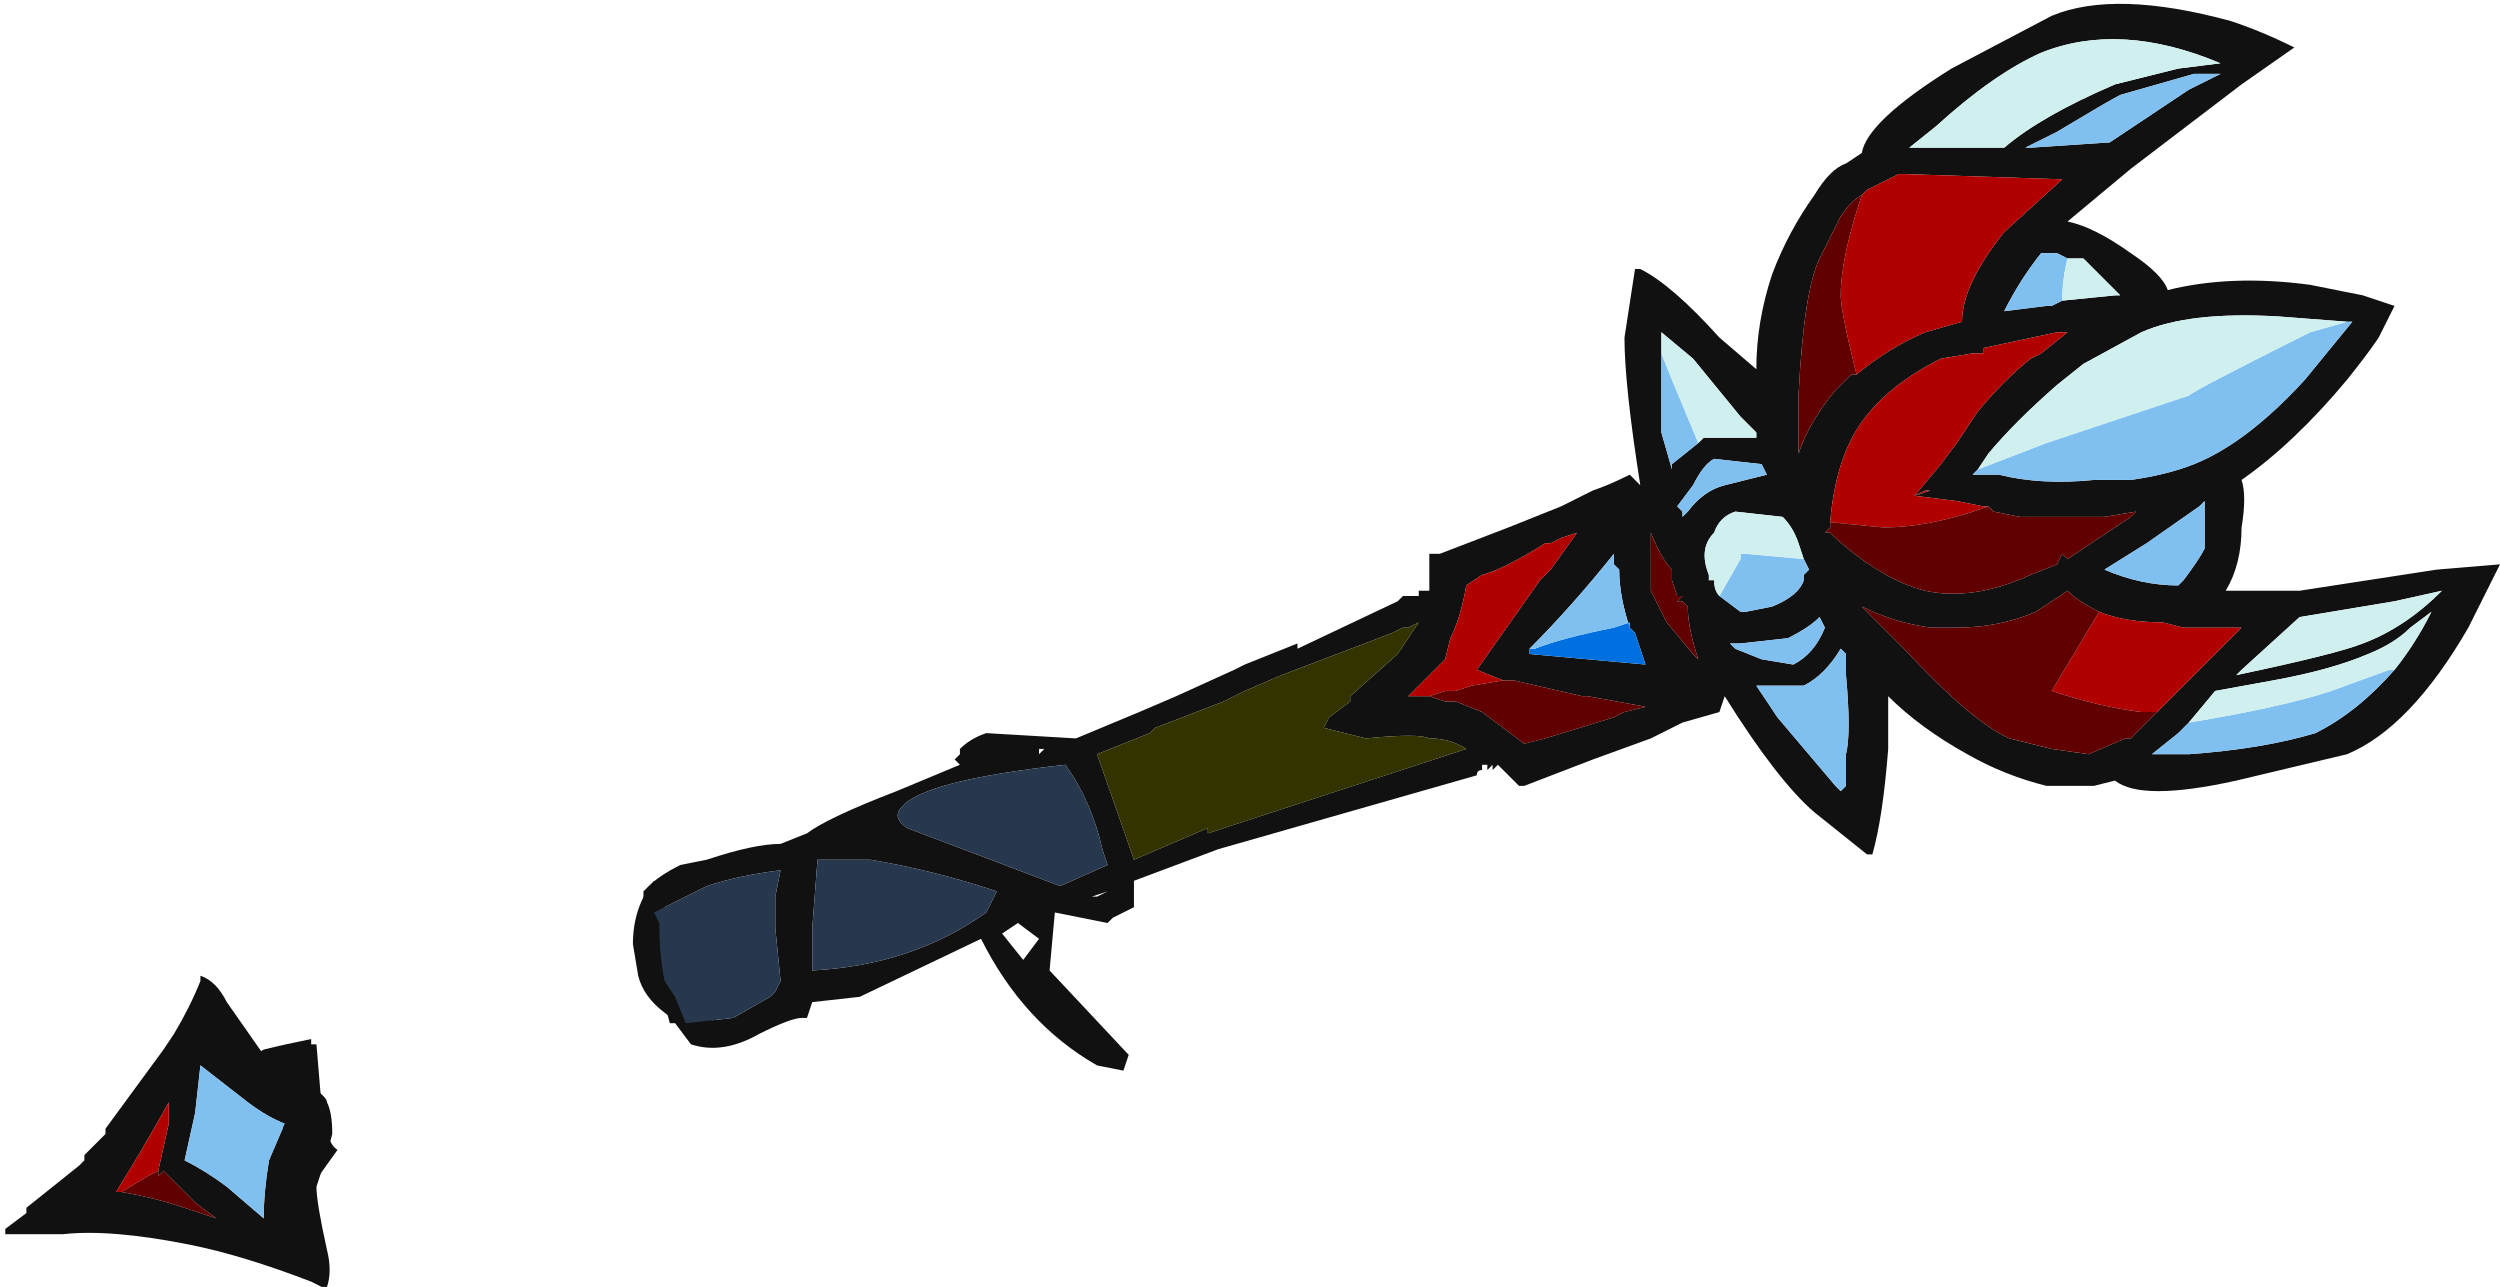 <?xml version="1.0" encoding="UTF-8" standalone="no"?>
<svg xmlns:ffdec="https://www.free-decompiler.com/flash" xmlns:xlink="http://www.w3.org/1999/xlink" ffdec:objectType="frame" height="85.4px" width="165.9px" xmlns="http://www.w3.org/2000/svg">
  <g transform="matrix(1.0, 0.0, 0.0, 1.0, 96.95, 47.95)">
    <use ffdec:characterId="166" height="12.2" transform="matrix(7.0, 0.0, 0.0, 7.0, -96.95, -47.95)" width="23.7" xlink:href="#shape0"/>
  </g>
  <defs>
    <g id="shape0" transform="matrix(1.0, 0.0, 0.0, 1.0, 13.85, 6.85)">
      <path d="M-7.8 2.4 L-7.85 2.1 Q-7.85 1.75 -7.65 1.5 L-7.2 2.65 -7.0 3.0 Q-7.3 2.95 -7.55 2.75 -7.75 2.6 -7.8 2.4 M-10.85 3.05 L-10.8 3.65 Q-10.75 4.0 -10.65 4.05 L-10.9 4.4 -11.45 3.25 Q-11.45 3.15 -11.35 3.1 -11.15 3.05 -10.9 3.0 L-10.9 3.05 -10.85 3.05" fill="#111111" fill-rule="evenodd" stroke="none"/>
      <path d="M4.5 -5.65 L4.25 -5.45 5.15 -5.45 Q5.5 -5.75 6.2 -6.05 L6.8 -6.2 7.2 -6.25 Q6.25 -6.65 5.5 -6.35 5.05 -6.15 4.5 -5.65 M5.6 -6.7 Q6.2 -6.95 7.3 -6.65 7.6 -6.55 7.9 -6.4 L7.4 -6.05 6.35 -5.25 5.75 -4.75 Q6.0 -4.7 6.35 -4.45 6.65 -4.25 6.7 -4.1 7.3 -4.25 8.05 -4.15 L8.55 -4.05 8.85 -3.95 8.7 -3.65 Q8.6 -3.5 8.4 -3.25 7.9 -2.65 7.4 -2.3 7.45 -2.15 7.4 -1.85 7.4 -1.5 7.25 -1.25 L7.95 -1.25 9.25 -1.45 9.85 -1.5 9.55 -0.9 Q9.0 0.05 8.4 0.3 L7.35 0.55 Q6.45 0.75 6.2 0.55 L6.0 0.6 5.55 0.6 Q5.15 0.5 4.8 0.3 4.35 0.05 4.05 -0.25 L4.05 0.25 Q4.0 0.9 3.9 1.25 L3.85 1.25 3.35 0.85 Q3.0 0.55 2.5 -0.25 L2.45 -0.1 2.1 0.0 1.8 0.15 1.25 0.35 0.6 0.6 0.55 0.6 0.35 0.4 0.3 0.45 0.3 0.4 0.25 0.45 0.25 0.4 0.2 0.4 0.2 0.45 Q0.15 0.45 0.15 0.5 L-2.3 1.2 -3.1 1.5 -3.1 1.75 -3.3 1.85 -3.35 1.9 -3.85 1.8 -3.9 2.35 -3.15 3.15 -3.2 3.3 -3.45 3.25 Q-4.15 2.85 -4.55 2.05 L-5.7 2.6 -6.15 2.65 -6.2 2.8 -6.25 2.8 Q-6.35 2.8 -6.65 2.95 -7.0 3.15 -7.3 3.05 L-7.45 2.85 -7.5 2.85 -7.7 2.1 -7.7 2.05 -7.75 2.0 -7.75 1.6 -7.7 1.55 Q-7.6 1.45 -7.4 1.35 L-7.15 1.3 Q-6.7 1.15 -6.45 1.15 L-6.2 1.05 Q-6.0 0.9 -5.35 0.65 L-4.75 0.4 -4.8 0.35 -4.75 0.3 -4.75 0.25 Q-4.65 0.15 -4.5 0.1 L-3.65 0.15 -3.05 -0.1 -2.7 -0.25 -2.15 -0.5 -2.05 -0.55 -1.55 -0.75 -1.55 -0.7 -0.6 -1.15 -0.55 -1.2 -0.4 -1.2 -0.4 -1.25 -0.3 -1.25 -0.3 -1.6 -0.2 -1.6 0.45 -1.85 0.95 -2.05 1.25 -2.2 Q1.4 -2.25 1.6 -2.35 L1.7 -2.25 Q1.55 -3.2 1.55 -3.65 L1.65 -4.3 1.7 -4.3 Q2.0 -4.15 2.45 -3.65 L2.8 -3.35 Q2.8 -3.8 2.95 -4.25 3.1 -4.65 3.35 -5.0 3.5 -5.25 3.65 -5.3 L3.8 -5.4 Q3.85 -5.7 4.65 -6.2 L5.6 -6.7 M5.4 -5.45 L6.15 -5.5 6.9 -6.0 7.2 -6.15 6.95 -6.15 Q6.6 -6.05 6.25 -5.95 6.15 -5.9 5.65 -5.6 L5.35 -5.45 5.4 -5.45 M3.8 -5.0 Q3.7 -4.95 3.6 -4.8 L3.4 -4.4 Q3.25 -4.1 3.2 -3.1 L3.2 -2.55 Q3.3 -2.85 3.55 -3.15 L3.7 -3.3 3.75 -3.3 Q4.05 -3.55 4.4 -3.7 L4.75 -3.8 Q4.75 -4.15 5.15 -4.65 L5.7 -5.15 4.2 -5.2 4.15 -5.2 3.85 -5.05 3.8 -5.0 M5.75 -4.4 L5.65 -4.45 5.5 -4.45 Q5.3 -4.2 5.15 -3.9 L5.55 -3.95 5.6 -3.95 5.7 -4.0 6.2 -4.05 6.25 -4.05 5.9 -4.4 5.75 -4.4 M5.0 -2.05 L4.95 -2.05 4.7 -2.1 4.3 -2.15 4.45 -2.2 4.4 -2.2 4.3 -2.15 4.55 -2.45 4.7 -2.65 4.9 -2.95 Q5.15 -3.25 5.4 -3.45 L5.5 -3.5 5.75 -3.7 5.65 -3.7 4.95 -3.55 4.95 -3.5 4.85 -3.5 4.55 -3.45 Q4.05 -3.2 3.8 -2.85 3.55 -2.5 3.5 -1.9 L3.5 -1.85 3.45 -1.8 3.5 -1.8 3.55 -1.75 Q4.0 -1.35 4.4 -1.25 4.85 -1.15 5.4 -1.4 L5.65 -1.5 5.7 -1.6 5.75 -1.55 6.35 -1.95 6.4 -2.0 6.1 -1.95 6.0 -1.95 Q5.65 -1.95 5.3 -1.95 L5.05 -2.0 5.0 -2.05 M2.25 -2.65 L2.3 -2.7 2.8 -2.7 2.8 -2.75 2.65 -2.9 2.2 -3.45 1.9 -3.7 1.9 -3.45 1.9 -2.75 2.0 -2.4 2.0 -2.45 2.25 -2.65 M2.15 -2.0 Q2.3 -2.2 2.5 -2.25 L2.9 -2.35 2.85 -2.45 2.4 -2.5 Q2.3 -2.45 2.2 -2.25 L2.05 -2.05 2.1 -2.0 2.1 -1.95 2.15 -2.0 M3.25 -1.55 L3.2 -1.7 Q3.15 -1.85 3.05 -1.95 L2.6 -2.0 Q2.45 -1.95 2.4 -1.8 2.25 -1.65 2.35 -1.4 L2.35 -1.35 2.4 -1.35 Q2.4 -1.25 2.45 -1.2 L2.65 -1.05 2.7 -1.05 2.95 -1.1 Q3.2 -1.2 3.25 -1.35 L3.25 -1.4 3.3 -1.45 3.25 -1.55 M0.4 -0.4 L0.15 -0.5 0.75 -1.35 0.85 -1.45 1.1 -1.8 0.95 -1.75 0.85 -1.7 0.8 -1.7 Q0.4 -1.45 0.2 -1.4 L0.05 -1.3 Q0.0 -1.0 -0.1 -0.8 L-0.15 -0.6 -0.5 -0.25 -0.3 -0.25 -0.15 -0.2 -0.05 -0.2 0.2 -0.1 0.6 0.2 0.8 0.15 1.45 -0.05 1.55 -0.1 1.75 -0.15 1.2 -0.25 1.15 -0.25 0.5 -0.4 0.4 -0.4 M0.65 -0.7 L0.65 -0.65 1.75 -0.55 1.65 -0.85 1.6 -0.9 Q1.5 -1.2 1.5 -1.45 L1.45 -1.5 1.45 -1.6 Q1.05 -1.1 0.65 -0.7 M2.0 -1.35 L2.0 -1.45 Q1.9 -1.55 1.8 -1.8 L1.8 -1.25 1.95 -0.95 2.2 -0.65 2.25 -0.6 Q2.15 -0.9 2.15 -1.1 L2.1 -1.15 2.05 -1.15 2.1 -1.2 2.05 -1.2 2.0 -1.35 M3.65 0.6 L3.65 0.3 Q3.7 0.1 3.65 -0.45 L3.65 -0.65 3.6 -0.7 Q3.45 -0.45 3.25 -0.35 L2.8 -0.35 3.0 -0.05 3.55 0.6 3.6 0.65 3.65 0.6 M2.6 -0.7 L2.85 -0.6 3.15 -0.55 Q3.35 -0.65 3.45 -0.9 L3.4 -1.0 Q3.3 -0.9 3.1 -0.8 L2.65 -0.75 2.55 -0.75 2.6 -0.7 M4.9 -2.4 L4.85 -2.35 5.1 -2.35 Q5.5 -2.25 6.0 -2.3 L6.35 -2.3 Q6.7 -2.35 6.95 -2.45 7.45 -2.65 8.0 -3.25 L8.45 -3.8 8.4 -3.8 7.75 -3.85 Q6.9 -3.9 6.45 -3.7 L5.9 -3.4 5.65 -3.2 Q5.25 -2.85 5.0 -2.55 L4.9 -2.4 M6.05 -1.05 Q5.85 -1.15 5.75 -1.25 L5.45 -1.05 Q5.1 -0.9 4.7 -0.9 L4.45 -0.9 Q4.1 -0.95 3.8 -1.1 L4.2 -0.7 Q4.85 0.0 5.2 0.15 L5.6 0.25 5.95 0.3 6.3 0.15 6.35 0.15 6.6 -0.1 7.4 -0.9 6.85 -0.9 6.65 -0.95 Q6.3 -0.95 6.05 -1.05 M7.05 -2.1 L7.0 -2.05 6.5 -1.7 6.1 -1.45 Q6.45 -1.3 6.8 -1.3 L6.85 -1.35 Q7.0 -1.55 7.05 -1.65 L7.05 -2.1 M8.85 -0.5 Q9.05 -0.75 9.2 -1.05 L9.0 -0.9 Q8.85 -0.75 8.6 -0.65 8.25 -0.5 7.7 -0.4 L7.15 -0.3 6.9 0.0 6.8 0.1 6.55 0.3 6.9 0.3 Q7.6 0.25 8.1 0.1 8.5 -0.1 8.85 -0.5 M7.35 -0.45 Q8.3 -0.65 8.55 -0.75 8.95 -0.9 9.3 -1.25 L8.85 -1.15 7.95 -1.0 7.4 -0.5 7.35 -0.45 M0.05 0.25 L0.05 0.25 Q-0.1 0.15 -0.3 0.15 -0.4 0.1 -0.9 0.15 L-1.3 0.05 -1.25 -0.05 -1.05 -0.2 -1.05 -0.25 -0.6 -0.65 Q-0.5 -0.8 -0.4 -0.95 L-0.5 -0.9 -0.55 -0.9 -0.65 -0.85 -1.7 -0.45 -2.05 -0.3 -2.25 -0.2 -2.9 0.05 -2.95 0.1 -3.45 0.3 -3.1 1.3 -2.4 1.0 -2.4 1.05 0.05 0.25 M-3.45 1.65 L-3.35 1.6 -3.5 1.65 -3.45 1.65 M-4.0 0.25 L-4.0 0.3 -3.95 0.25 -4.0 0.25 M-4.4 1.6 Q-5.0 1.4 -5.6 1.3 L-6.1 1.3 -6.15 1.95 -6.15 2.35 Q-5.2 2.3 -4.5 1.8 L-4.4 1.6 M-3.35 1.35 L-3.4 1.2 Q-3.5 0.75 -3.75 0.4 -5.1 0.55 -5.3 0.8 -5.4 0.9 -5.25 1.0 L-3.8 1.55 -3.35 1.35 M-4.2 1.9 L-4.35 2.0 -4.15 2.25 -4.0 2.05 -4.2 1.9 M-6.5 1.65 L-6.45 1.4 Q-6.85 1.45 -7.15 1.55 L-7.65 1.8 -7.6 1.9 Q-7.6 2.2 -7.55 2.45 L-7.45 2.6 -7.35 2.85 -6.9 2.8 -6.55 2.6 -6.5 2.55 -6.45 2.45 -6.5 1.95 -6.5 1.65 M-10.9 3.45 Q-10.75 3.55 -10.75 3.6 -10.7 3.7 -10.7 3.9 -10.75 4.1 -10.85 4.4 -10.85 4.55 -10.75 5.0 -10.7 5.2 -10.75 5.35 L-10.8 5.35 -10.9 5.3 Q-11.55 5.05 -12.05 4.95 -12.8 4.8 -13.25 4.85 L-13.8 4.85 -13.8 4.8 -13.6 4.65 -13.6 4.6 -13.1 4.2 -13.05 4.15 -13.05 4.1 -12.85 3.9 -12.85 3.85 -12.3 3.1 -12.2 2.95 Q-12.05 2.7 -11.95 2.45 L-11.95 2.4 Q-11.8 2.45 -11.7 2.65 L-11.35 3.15 Q-11.05 3.3 -10.9 3.45 M-11.3 4.15 L-11.15 3.8 Q-11.3 3.75 -11.5 3.6 L-11.95 3.25 -12.0 3.7 -12.1 4.15 Q-11.9 4.25 -11.7 4.4 L-11.35 4.7 Q-11.35 4.45 -11.3 4.15 M-12.35 4.25 L-12.25 3.8 -12.25 3.6 Q-12.5 4.05 -12.75 4.45 L-12.7 4.45 Q-12.4 4.5 -12.1 4.6 L-11.8 4.7 -12.0 4.55 -12.3 4.25 -12.35 4.3 -12.35 4.25" fill="#111111" fill-rule="evenodd" stroke="none"/>
      <path d="M0.05 0.25 L-2.4 1.05 -2.4 1.0 -3.1 1.3 -3.45 0.3 -2.95 0.1 -2.9 0.05 -2.25 -0.2 -2.05 -0.3 -1.7 -0.45 -0.65 -0.85 -0.55 -0.9 -0.5 -0.9 -0.4 -0.95 Q-0.5 -0.8 -0.6 -0.65 L-1.05 -0.25 -1.05 -0.2 -1.25 -0.05 -1.3 0.05 -0.9 0.15 Q-0.4 0.1 -0.3 0.15 -0.1 0.15 0.05 0.25 L0.05 0.25" fill="#333300" fill-rule="evenodd" stroke="none"/>
      <path d="M4.9 -2.4 L4.85 -2.35 4.9 -2.4" fill="#999999" fill-rule="evenodd" stroke="none"/>
      <path d="M3.65 0.6 L3.6 0.65 3.65 0.6" fill="#cccccc" fill-rule="evenodd" stroke="none"/>
      <path d="M3.75 -3.3 Q3.6 -3.9 3.6 -4.05 3.6 -4.4 3.8 -5.0 L3.85 -5.05 4.15 -5.2 4.2 -5.2 5.7 -5.15 5.15 -4.65 Q4.75 -4.15 4.75 -3.8 L4.4 -3.7 Q4.05 -3.55 3.75 -3.3 M3.5 -1.9 Q3.55 -2.5 3.8 -2.85 4.05 -3.2 4.55 -3.45 L4.85 -3.5 4.95 -3.5 4.95 -3.55 5.65 -3.7 5.75 -3.7 5.5 -3.5 5.4 -3.45 Q5.15 -3.25 4.9 -2.95 L4.7 -2.65 4.55 -2.45 4.3 -2.15 4.4 -2.2 4.45 -2.2 4.3 -2.15 4.7 -2.1 4.95 -2.05 5.0 -2.05 Q4.45 -1.85 4.0 -1.85 L3.5 -1.9 M-0.3 -0.25 L-0.5 -0.25 -0.15 -0.6 -0.1 -0.8 Q0.0 -1.0 0.05 -1.3 L0.2 -1.4 Q0.4 -1.45 0.8 -1.7 L0.85 -1.7 0.95 -1.75 1.1 -1.8 0.85 -1.45 0.75 -1.35 0.15 -0.5 0.4 -0.4 0.1 -0.35 -0.05 -0.3 -0.15 -0.3 -0.3 -0.25 M6.05 -1.05 Q6.3 -0.95 6.65 -0.95 L6.85 -0.9 7.4 -0.9 6.6 -0.1 6.45 -0.1 Q6.05 -0.15 5.6 -0.3 L6.05 -1.05 M-12.7 4.45 L-12.75 4.45 Q-12.5 4.05 -12.25 3.6 L-12.25 3.8 -12.35 4.25 -12.45 4.3 -12.7 4.45" fill="#b00000" fill-rule="evenodd" stroke="none"/>
      <path d="M1.6 -0.9 L1.65 -0.85 1.75 -0.55 0.65 -0.65 0.65 -0.7 0.7 -0.7 Q0.95 -0.8 1.45 -0.9 L1.6 -0.95 1.6 -0.9" fill="#0070e0" fill-rule="evenodd" stroke="none"/>
      <path d="M5.4 -5.45 L5.35 -5.45 5.65 -5.6 Q6.15 -5.9 6.25 -5.95 6.6 -6.05 6.95 -6.15 L7.2 -6.15 6.9 -6.0 6.15 -5.5 5.4 -5.45 M5.7 -4.0 L5.6 -3.95 5.55 -3.95 5.15 -3.9 Q5.3 -4.2 5.5 -4.45 L5.65 -4.45 5.75 -4.4 Q5.7 -4.2 5.7 -4.0 M1.9 -3.45 L1.9 -3.5 2.0 -3.25 2.25 -2.65 2.0 -2.45 2.0 -2.4 1.9 -2.75 1.9 -3.45 M2.15 -2.0 L2.1 -1.95 2.1 -2.0 2.05 -2.05 2.2 -2.25 Q2.3 -2.45 2.4 -2.5 L2.85 -2.45 2.9 -2.35 2.5 -2.25 Q2.3 -2.2 2.15 -2.0 M2.45 -1.2 L2.65 -1.55 2.65 -1.6 2.7 -1.6 3.25 -1.55 3.3 -1.45 3.25 -1.4 3.25 -1.35 Q3.2 -1.2 2.95 -1.1 L2.7 -1.05 2.65 -1.05 2.45 -1.2 M0.65 -0.7 Q1.05 -1.1 1.45 -1.6 L1.45 -1.5 1.5 -1.45 Q1.5 -1.2 1.6 -0.9 L1.6 -0.95 1.45 -0.9 Q0.95 -0.8 0.7 -0.7 L0.65 -0.7 M2.6 -0.7 L2.55 -0.75 2.65 -0.75 3.1 -0.8 Q3.3 -0.9 3.4 -1.0 L3.45 -0.9 Q3.35 -0.65 3.15 -0.55 L2.85 -0.6 2.6 -0.7 M3.6 0.65 L3.55 0.6 3.0 -0.05 2.8 -0.35 3.25 -0.35 Q3.45 -0.45 3.6 -0.7 L3.65 -0.65 3.65 -0.45 Q3.7 0.1 3.65 0.3 L3.65 0.6 3.6 0.65 M4.85 -2.35 L4.9 -2.4 5.55 -2.65 6.9 -3.1 Q6.95 -3.15 8.05 -3.7 L8.4 -3.8 8.45 -3.8 8.0 -3.25 Q7.45 -2.65 6.95 -2.45 6.7 -2.35 6.35 -2.3 L6.0 -2.3 Q5.5 -2.25 5.1 -2.35 L4.85 -2.35 M7.05 -2.1 L7.05 -1.65 Q7.0 -1.55 6.85 -1.35 L6.8 -1.3 Q6.45 -1.3 6.1 -1.45 L6.5 -1.7 7.0 -2.05 7.05 -2.1 M6.9 0.0 Q7.8 -0.15 8.25 -0.3 L8.8 -0.5 8.85 -0.5 Q8.5 -0.1 8.1 0.1 7.6 0.25 6.9 0.3 L6.55 0.3 6.8 0.1 6.9 0.0 M-11.3 4.15 Q-11.35 4.45 -11.35 4.7 L-11.7 4.4 Q-11.9 4.25 -12.1 4.15 L-12.0 3.7 -11.95 3.25 -11.5 3.6 Q-11.3 3.75 -11.15 3.8 L-11.3 4.15" fill="#80c0f0" fill-rule="evenodd" stroke="none"/>
      <path d="M3.75 -3.3 L3.7 -3.3 3.55 -3.15 Q3.3 -2.85 3.2 -2.55 L3.2 -3.1 Q3.25 -4.1 3.4 -4.4 L3.6 -4.8 Q3.7 -4.95 3.8 -5.0 3.6 -4.4 3.6 -4.05 3.6 -3.9 3.75 -3.3 M3.5 -1.9 L4.0 -1.85 Q4.45 -1.85 5.0 -2.05 L5.05 -2.0 5.3 -1.95 Q5.65 -1.95 6.0 -1.95 L6.1 -1.95 6.4 -2.0 6.35 -1.95 5.75 -1.55 5.7 -1.6 5.65 -1.5 5.4 -1.4 Q4.85 -1.15 4.4 -1.25 4.0 -1.35 3.55 -1.75 L3.5 -1.8 3.45 -1.8 3.5 -1.85 3.5 -1.9 M-0.3 -0.25 L-0.15 -0.3 -0.05 -0.3 0.1 -0.35 0.4 -0.4 0.5 -0.4 1.15 -0.25 1.2 -0.25 1.75 -0.15 1.55 -0.1 1.45 -0.05 0.8 0.15 0.6 0.2 0.2 -0.1 -0.05 -0.2 -0.15 -0.2 -0.3 -0.25 M2.0 -1.35 L2.05 -1.2 2.1 -1.2 2.05 -1.15 2.1 -1.15 2.15 -1.1 Q2.15 -0.9 2.25 -0.6 L2.2 -0.65 1.95 -0.95 1.8 -1.25 1.8 -1.8 Q1.9 -1.55 2.0 -1.45 L2.0 -1.35 M6.6 -0.1 L6.35 0.15 6.3 0.15 5.95 0.3 5.6 0.25 5.2 0.15 Q4.85 0.0 4.2 -0.7 L3.8 -1.1 Q4.1 -0.95 4.45 -0.9 L4.7 -0.9 Q5.1 -0.9 5.45 -1.05 L5.75 -1.25 Q5.85 -1.15 6.05 -1.05 L5.6 -0.3 Q6.05 -0.15 6.45 -0.1 L6.6 -0.1 M-12.7 4.45 L-12.45 4.3 -12.35 4.25 -12.35 4.3 -12.3 4.25 -12.0 4.55 -11.8 4.7 -12.1 4.6 Q-12.4 4.5 -12.7 4.45" fill="#600000" fill-rule="evenodd" stroke="none"/>
      <path d="M4.5 -5.65 Q5.05 -6.15 5.5 -6.35 6.25 -6.65 7.2 -6.25 L6.8 -6.2 6.2 -6.05 Q5.5 -5.75 5.15 -5.45 L4.25 -5.45 4.5 -5.65 M5.7 -4.0 Q5.7 -4.2 5.75 -4.4 L5.9 -4.4 6.25 -4.05 6.2 -4.05 5.7 -4.0 M1.9 -3.45 L1.9 -3.7 2.2 -3.45 2.65 -2.9 2.8 -2.75 2.8 -2.7 2.3 -2.7 2.25 -2.65 2.0 -3.25 1.9 -3.5 1.9 -3.45 M2.45 -1.2 Q2.4 -1.25 2.4 -1.35 L2.35 -1.35 2.35 -1.4 Q2.25 -1.65 2.4 -1.8 2.45 -1.95 2.6 -2.0 L3.05 -1.95 Q3.15 -1.85 3.2 -1.7 L3.25 -1.55 2.7 -1.6 2.65 -1.6 2.65 -1.55 2.45 -1.2 M8.4 -3.8 L8.05 -3.7 Q6.95 -3.15 6.9 -3.1 L5.55 -2.65 4.9 -2.4 5.0 -2.55 Q5.25 -2.85 5.65 -3.2 L5.9 -3.4 6.45 -3.7 Q6.9 -3.9 7.75 -3.85 L8.4 -3.8 M6.9 0.0 L7.15 -0.3 7.7 -0.4 Q8.25 -0.5 8.6 -0.65 8.85 -0.75 9.0 -0.9 L9.2 -1.05 Q9.05 -0.75 8.85 -0.5 L8.8 -0.5 8.25 -0.3 Q7.8 -0.15 6.9 0.0 M7.35 -0.45 L7.4 -0.5 7.95 -1.0 8.85 -1.15 9.3 -1.25 Q8.95 -0.9 8.55 -0.75 8.3 -0.65 7.35 -0.45" fill="#d0f0f0" fill-rule="evenodd" stroke="none"/>
      <path d="M-3.35 1.35 L-3.8 1.55 -5.25 1.0 Q-5.4 0.9 -5.3 0.8 -5.1 0.55 -3.75 0.4 -3.5 0.75 -3.4 1.2 L-3.35 1.35 M-4.4 1.6 L-4.5 1.8 Q-5.2 2.3 -6.15 2.35 L-6.15 1.95 -6.1 1.3 -5.6 1.3 Q-5.0 1.4 -4.4 1.6 M-6.5 1.65 L-6.5 1.95 -6.45 2.45 -6.5 2.55 -6.55 2.6 -6.9 2.8 -7.35 2.85 -7.45 2.6 -7.55 2.45 Q-7.6 2.2 -7.6 1.9 L-7.65 1.8 -7.15 1.55 Q-6.85 1.45 -6.45 1.4 L-6.5 1.65" fill="#27384e" fill-rule="evenodd" stroke="none"/>
    </g>
  </defs>
</svg>
